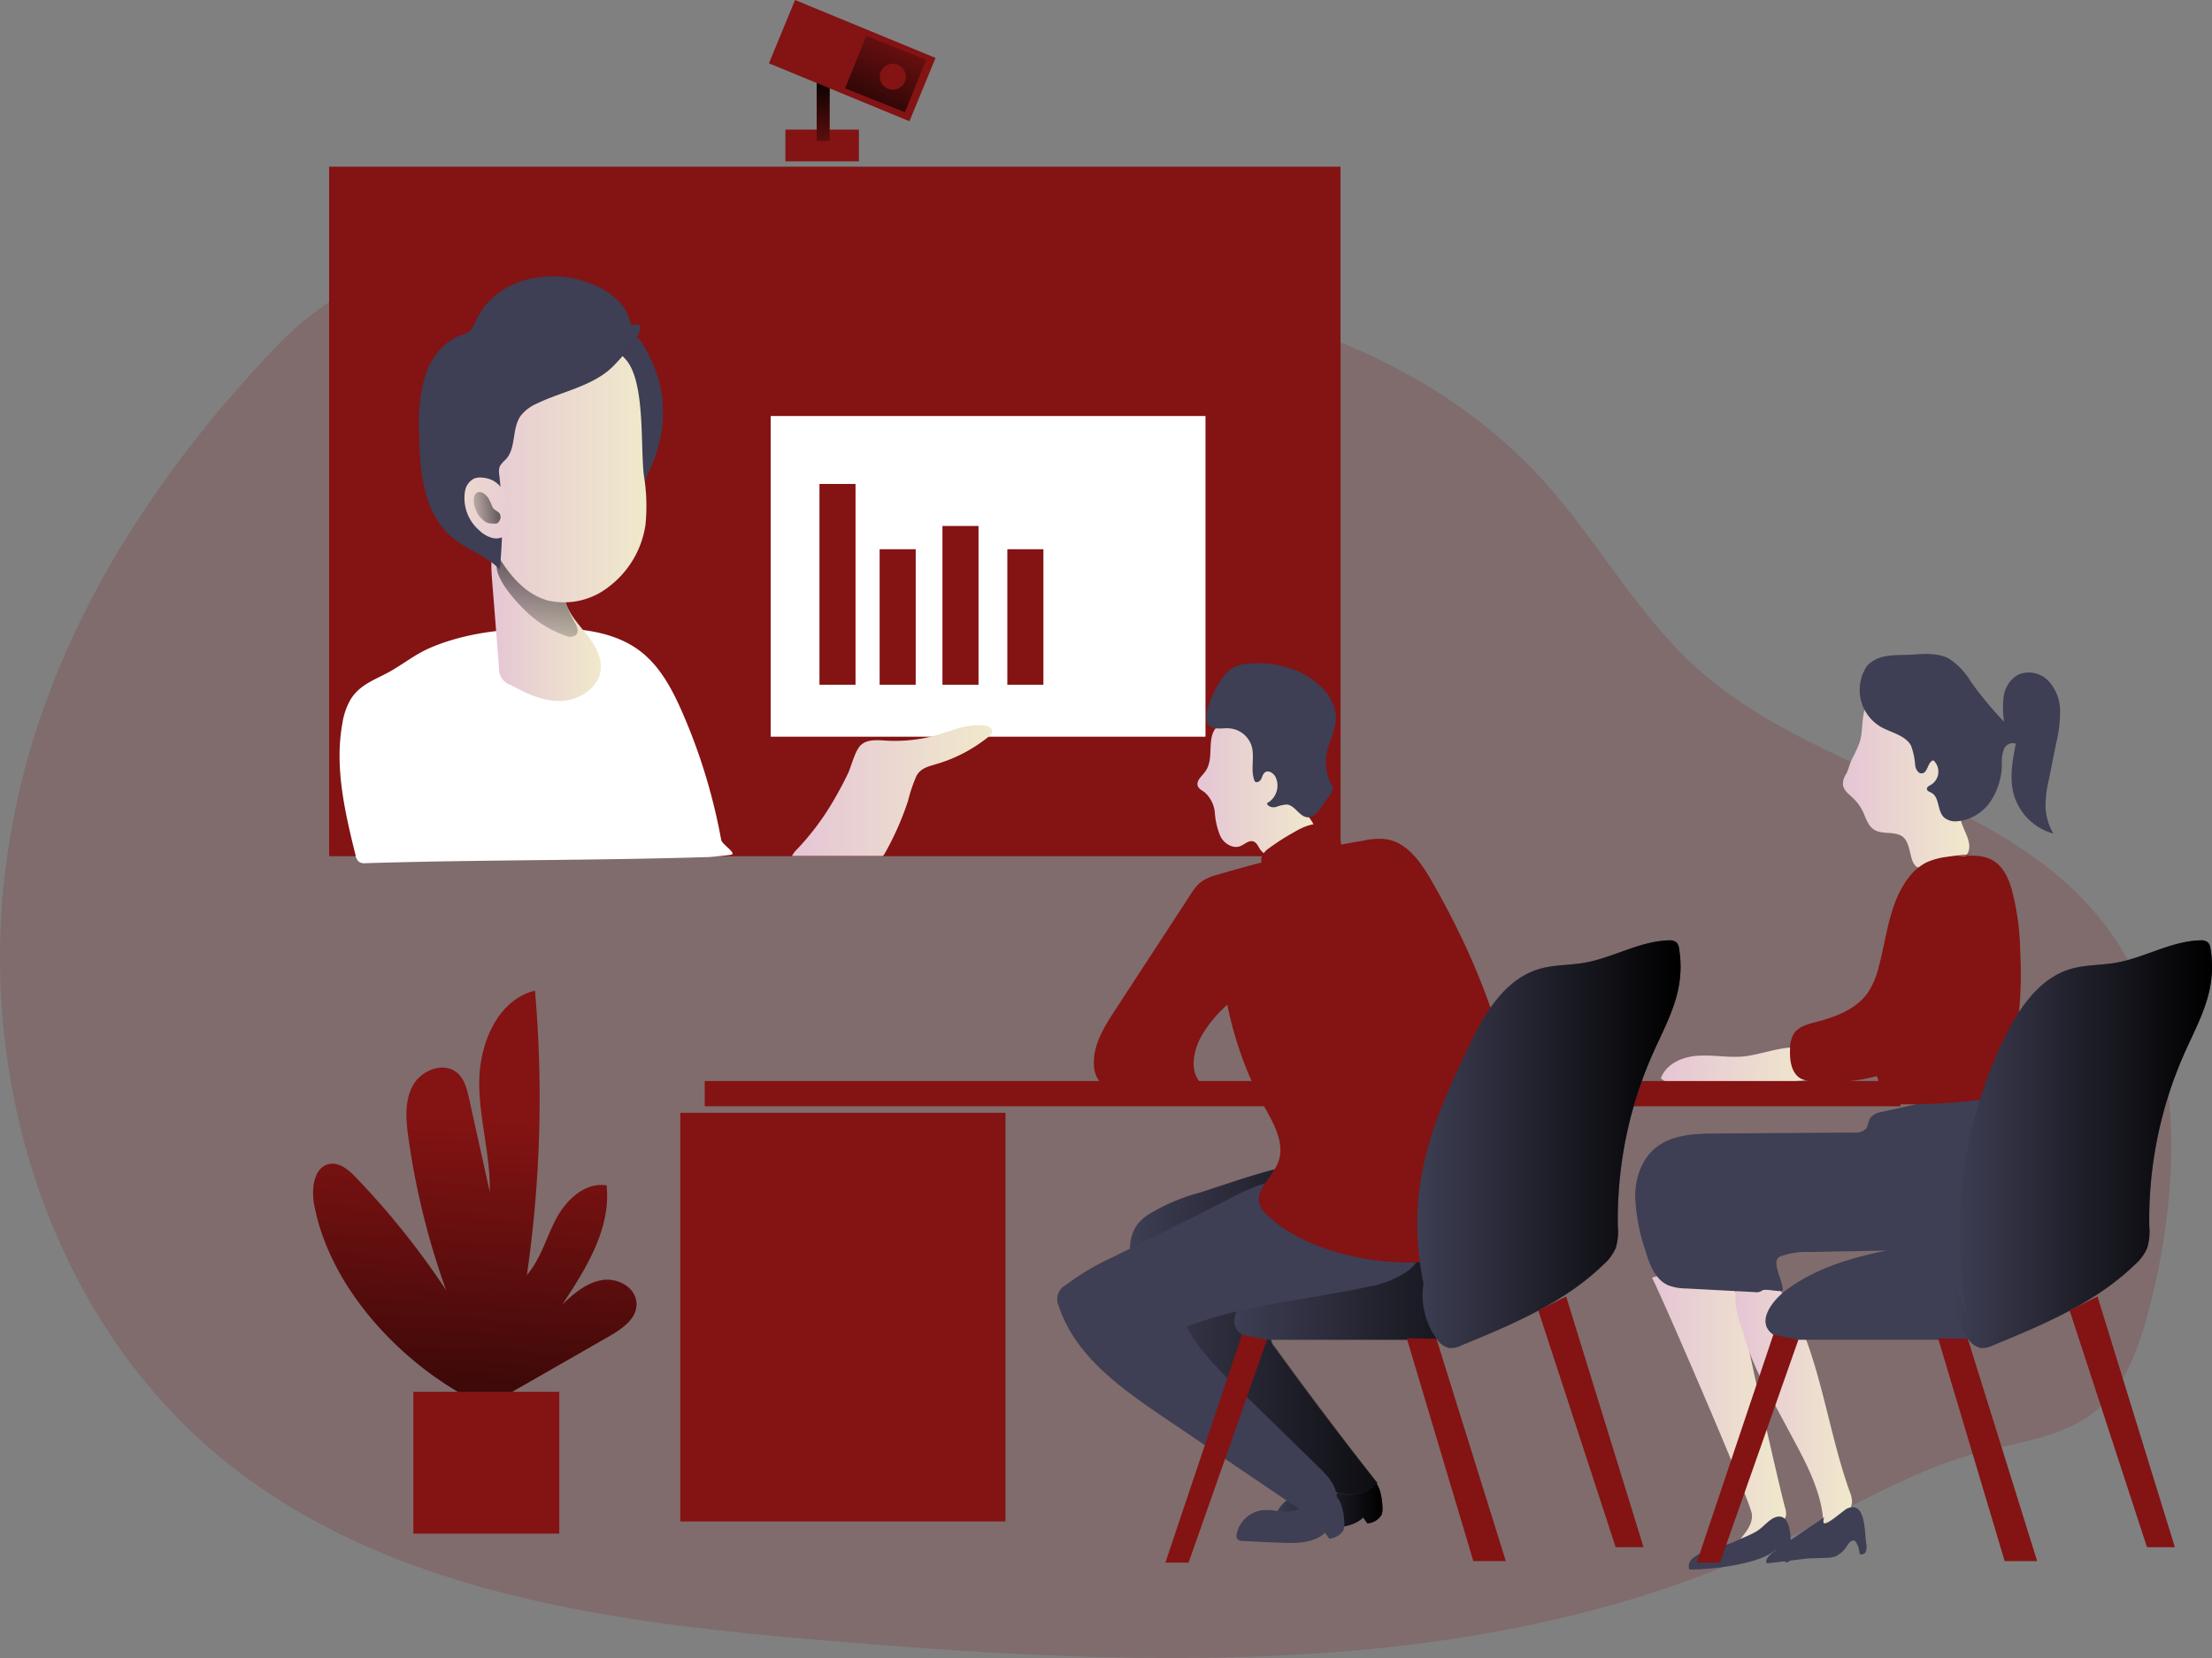 <svg id="Layer_1" data-name="Layer 1" xmlns="http://www.w3.org/2000/svg" xmlns:xlink="http://www.w3.org/1999/xlink" viewBox="0 0 393.7 295.14"><rect x="0" y="0" width="393.7" height="295.14" fill="#808080" stroke="none"/><defs><linearGradient id="linear-gradient" x1="252.53" y1="305.05" x2="271.7" y2="305.05" gradientUnits="userSpaceOnUse"><stop offset="0" stop-opacity="0"/><stop offset="0.99"/></linearGradient><linearGradient id="linear-gradient-2" x1="226.87" y1="273.85" x2="282.84" y2="273.85" xlink:href="#linear-gradient"/><linearGradient id="linear-gradient-3" x1="245.3" y1="264.59" x2="304.04" y2="264.59" xlink:href="#linear-gradient"/><linearGradient id="linear-gradient-4" x1="319.66" y1="287.4" x2="343.54" y2="287.4" gradientUnits="userSpaceOnUse"><stop offset="0" stop-color="#e5c5d5"/><stop offset="0.42" stop-color="#ead4d1"/><stop offset="1" stop-color="#f0e9cb"/></linearGradient><linearGradient id="linear-gradient-5" x1="334.51" y1="287.76" x2="355.27" y2="287.76" xlink:href="#linear-gradient-4"/><linearGradient id="linear-gradient-6" x1="321.3" y1="227.31" x2="349.79" y2="227.31" xlink:href="#linear-gradient-4"/><linearGradient id="linear-gradient-7" x1="113.1" y1="145.64" x2="132.58" y2="145.64" xlink:href="#linear-gradient-4"/><linearGradient id="linear-gradient-8" x1="118.84" y1="156.13" x2="125.18" y2="123.86" xlink:href="#linear-gradient"/><linearGradient id="linear-gradient-9" x1="238.77" y1="177.61" x2="259.96" y2="177.61" xlink:href="#linear-gradient-4"/><linearGradient id="linear-gradient-10" x1="277.91" y1="241.28" x2="324.77" y2="241.28" xlink:href="#linear-gradient"/><linearGradient id="linear-gradient-11" x1="107.29" y1="120.4" x2="140.72" y2="120.4" xlink:href="#linear-gradient-4"/><linearGradient id="linear-gradient-12" x1="166.6" y1="178.3" x2="202.25" y2="178.3" xlink:href="#linear-gradient-4"/><linearGradient id="linear-gradient-13" x1="146.64" y1="30" x2="146.42" y2="13.18" xlink:href="#linear-gradient"/><linearGradient id="linear-gradient-14" x1="162.08" y1="2.99" x2="151.46" y2="27.27" xlink:href="#linear-gradient"/><linearGradient id="linear-gradient-15" x1="353.63" y1="176.09" x2="376.17" y2="176.09" xlink:href="#linear-gradient-4"/><linearGradient id="linear-gradient-16" x1="111.52" y1="237.24" x2="105.89" y2="326.96" xlink:href="#linear-gradient"/><linearGradient id="linear-gradient-17" x1="122.97" y1="131.97" x2="93.1" y2="120.28" xlink:href="#linear-gradient-4"/><linearGradient id="linear-gradient-18" x1="107.73" y1="128.47" x2="119.5" y2="127.04" xlink:href="#linear-gradient"/><linearGradient id="linear-gradient-19" x1="373.42" y1="241.28" x2="419.34" y2="241.28" xlink:href="#linear-gradient"/></defs><title>Online Presentation</title><path d="M27.41,186.85c-6.87,40.38,6.38,85,38.26,110.77,29.6,23.88,69.76,28.85,107.65,32,57.61,4.82,118.28,7.07,170.31-18.13C355,306,365.94,299.19,378.17,296c7-1.84,14.57-2.62,20.19-7.12s8-11.61,9.82-18.48c6.08-23.41,6.41-50.53-8.78-69.35-17.85-22.12-50.79-25.61-71.86-44.67-10.69-9.68-17.65-22.77-27.36-33.42C269.9,89.69,219.83,85.84,174.9,84.26,138.53,83,101,71.63,74.43,99.62,51.35,123.93,32.86,153.26,27.41,186.85Z" transform="translate(-25.64 -37.55)" fill="#841313" opacity="0.18" style="isolation:isolate"/><path d="M271.7,305.92a2.88,2.88,0,0,1-.2,1.34,3.37,3.37,0,0,1-2.49,1.46l-.75-1.05c-1.95,1.82-4.91,1.87-7.57,1.77-2.33-.08-4.65-.2-7-.32a1.31,1.31,0,0,1-1.06-.39,1.15,1.15,0,0,1-.08-.84,5.39,5.39,0,0,1,4.58-4.25c1.78-.19,3.61.54,5.36.15,2.28-.51,3.95-3.1,6.33-3.15S271.64,304.09,271.7,305.92Z" transform="translate(-25.64 -37.55)" fill="#3e3e54"/><path d="M271.7,305.92a2.88,2.88,0,0,1-.2,1.34,3.37,3.37,0,0,1-2.49,1.46l-.75-1.05c-1.95,1.82-4.91,1.87-7.57,1.77-2.33-.08-4.65-.2-7-.32a1.31,1.31,0,0,1-1.06-.39,1.15,1.15,0,0,1-.08-.84,5.39,5.39,0,0,1,4.58-4.25c1.78-.19,3.61.54,5.36.15,2.28-.51,3.95-3.1,6.33-3.15S271.64,304.09,271.7,305.92Z" transform="translate(-25.64 -37.55)" fill="url(#linear-gradient)"/><path d="M239.24,249.8a35.3,35.3,0,0,0-9.23,3.94,7.77,7.77,0,0,0-2.12,2,7.52,7.52,0,0,0-1.13,4.05c-.23,7.74,5.58,14.18,11,19.7l17.86,18.15c2.06,2.1,4.21,4.25,6.94,5.33s6.22.83,8.14-1.4q-9.41-11.92-18.28-24.26a2.19,2.19,0,0,1-.59-1.92c.33-.91,1.58-1,2.55-.87a29.77,29.77,0,0,0,25.27-11c1.93-2.44,3.52-5.5,2.93-8.56-.52-2.71-2.66-4.82-4.94-6.38C265.2,240.05,252,245.72,239.24,249.8Z" transform="translate(-25.64 -37.55)" fill="#3e3e54"/><path d="M239.35,249.81a35.45,35.45,0,0,0-9.23,3.94,7.77,7.77,0,0,0-2.12,2,7.43,7.43,0,0,0-1.12,4c-.24,7.74,5.58,14.18,11,19.7l17.86,18.15c2.07,2.09,4.21,4.24,6.94,5.33s6.23.83,8.14-1.4q-9.39-11.94-18.27-24.26a2.2,2.2,0,0,1-.6-1.92c.33-.91,1.59-.95,2.55-.87a29.74,29.74,0,0,0,25.27-11c1.93-2.45,3.53-5.51,2.94-8.56-.53-2.72-2.67-4.83-5-6.38C265.31,240.05,252.15,245.73,239.35,249.81Z" transform="translate(-25.64 -37.55)" fill="url(#linear-gradient-2)"/><path d="M246.69,275.12a7.71,7.71,0,0,0,4.46.91l27.34,0a12.48,12.48,0,0,0,5.16-.74,13.34,13.34,0,0,0,3.62-2.83,100.89,100.89,0,0,1,15.83-12.56A2,2,0,0,0,304,259a1.57,1.57,0,0,0,.08-.65c-.17-3-3.4-5.07-6.41-5.17s-5.88,1.17-8.73,2.15c-13.23,4.58-28.75,3.47-39.95,11.88C246.87,268.76,243.32,272.78,246.69,275.12Z" transform="translate(-25.64 -37.55)" fill="#3e3e54"/><path d="M246.69,275.12a7.71,7.71,0,0,0,4.46.91l27.34,0a12.48,12.48,0,0,0,5.16-.74,13.34,13.34,0,0,0,3.62-2.83,100.89,100.89,0,0,1,15.83-12.56A2,2,0,0,0,304,259a1.57,1.57,0,0,0,.08-.65c-.17-3-3.4-5.07-6.41-5.17s-5.88,1.17-8.73,2.15c-13.23,4.58-28.75,3.47-39.95,11.88C246.87,268.76,243.32,272.78,246.69,275.12Z" transform="translate(-25.64 -37.55)" fill="url(#linear-gradient-3)"/><path d="M319.66,265c.52.47,17.59,39.84,17.79,42.08.18,2-1.4,3.57-2.63,5.13,1.59-.29,6.73-2.48,7.89-3.61a2.52,2.52,0,0,0,.8-1.23,3,3,0,0,0-.14-1.38c-1-3.64-6.53-27.92-7.32-32.6a25.48,25.48,0,0,0-1.4-5.66,8.68,8.68,0,0,0-3.67-4.41,5.3,5.3,0,0,0-5.55.16C324.35,263.42,320.68,264.62,319.66,265Z" transform="translate(-25.64 -37.55)" fill="url(#linear-gradient-4)"/><path d="M345.68,272.45c4.3,9.74,5.59,20.55,9.17,30.58a5,5,0,0,1,.42,1.93,3.79,3.79,0,0,1-.63,1.69,9.12,9.12,0,0,1-4.47,3.73c.31-6-2.61-11.57-5.44-16.83l-3.76-7a70.66,70.66,0,0,1-3.6-7.37c-.52-1.29-.95-2.62-1.34-3.95-.83-2.78-3.52-9.31,1.17-10.06C341.47,264.52,344.24,269.19,345.68,272.45Z" transform="translate(-25.64 -37.55)" fill="url(#linear-gradient-5)"/><path d="M335.66,225.62c-2.65.19-5.31-.35-8-.14s-5.49,1.47-6.41,4c1.51,1.39,3.82,1.32,5.86,1.13,5-.47,16.22-.15,21.23-.95,2-.31-2.2-1.6-.39-2.42a2.92,2.92,0,0,0,1.79-1.69C346.05,222.08,339.92,225.33,335.66,225.62Z" transform="translate(-25.64 -37.55)" fill="url(#linear-gradient-6)"/><path d="M382.38,230.13l.82,20.14c.09,2.07.14,4.26-.91,6-1.86,3.16-6.18,3.59-9.84,3.66l-24.74.47a13.37,13.37,0,0,0-5.27.81c-1.63.73.42,4.1.52,5.89,0,.67-3.18-.3-3.68.16a1.77,1.77,0,0,1-1.31.28l-12.23-.65a9.1,9.1,0,0,1-3.16-.55c-2.45-1.06-3.44-3.94-4.18-6.5a33.39,33.39,0,0,1-1.72-9.36c0-3.18,1.1-6.5,3.54-8.54,2.93-2.46,7.09-2.61,10.91-2.63l24.47-.17a2.74,2.74,0,0,0,2.08-.6c.5-.57.45-1.45.89-2.06a3.08,3.08,0,0,1,1.94-1l13.75-3.05a10,10,0,0,1,4.4-.3,3.42,3.42,0,0,1,2.8,3" transform="translate(-25.64 -37.55)" fill="#3e3e54"/><path d="M242.47,251.94l-18.83,9.41a45.18,45.18,0,0,0-8.32,4.94,2.84,2.84,0,0,0-1.21,3.78c2.86,8.77,11,14.57,18.63,19.74l9.23,6.25,15.35,10.39c1.12.76,2.38,1.55,3.71,1.32,1.93-.32,2.9-2.71,2.42-4.61s-1.94-3.35-3.34-4.71l-14.23-13.87c-3.39-3.3-6.84-6.68-9-10.88,10.23-4,21.4-4.72,32.13-7.09a17.66,17.66,0,0,0,7.26-2.88c2.07-1.61,3.46-4.36,2.74-6.89a8.63,8.63,0,0,0-3.8-4.43,17.93,17.93,0,0,0-9-3.32c-2.18-.12-4.35.32-6.52.2-1.93-.11-3.27-1.18-5-1.44C250.76,247.26,245.85,250.25,242.47,251.94Z" transform="translate(-25.64 -37.55)" fill="#3e3e54"/><rect x="125.43" y="192.42" width="212.83" height="4.49" fill="#841313"/><rect x="58.58" y="29.67" width="180.01" height="122.73" fill="#841313"/><path d="M138.66,126.91c-.91-1,2.55-.36,2-1.56-2.87-5.78-3.71-12.43-6.75-18.12-.48-.89-1-1.75-1.44-2.65a13,13,0,0,0,2.68-2.19A34,34,0,0,0,139,97.58c.17.17.45.29.61.54C149.22,112.88,138.71,124.64,138.66,126.91Z" transform="translate(-25.64 -37.55)" fill="#3e3e54"/><path d="M122.06,149.37c6.16-.1,12.77.39,17.64,4.17,3.49,2.72,5.63,6.8,7.4,10.86A102.45,102.45,0,0,1,154,187.05c.14.76,2.59,2.25,1.9,2.6-.24.12-3.81.44-4.08.45-20.63.64-40.39.46-61,1.09a2,2,0,0,1-1.29-.24,2,2,0,0,1-.62-1.24C87,182,85.16,174.07,86.58,166.29a12.3,12.3,0,0,1,1.4-4.14c1.66-2.78,4.41-3.59,7.06-5.07,2.43-1.37,4.53-3.08,7.12-4.2C108.4,150.19,115.33,149.48,122.06,149.37Z" transform="translate(-25.64 -37.55)" fill="#fff"/><path d="M113.8,133.67c-.93,2.44-.74,5.14-.53,7.74l1.19,15a3,3,0,0,0,2.1,3.08c2.84,1.54,5.91,3,9.14,2.81s6.56-2.41,6.86-5.62c.19-2.12-.92-4.13-2.21-5.82s-2.82-3.25-3.68-5.19c-1.41-3.21-.79-6.89-1.06-10.38a8.62,8.62,0,0,0-1.52-4.7C121.18,126.89,115.18,130.07,113.8,133.67Z" transform="translate(-25.64 -37.55)" fill="url(#linear-gradient-7)"/><path d="M119.09,146.2a19.32,19.32,0,0,0,7.15,4.48,1.84,1.84,0,0,0,1.9-.09c.61-.6.17-1.62-.26-2.37a21.64,21.64,0,0,1-2.37-6.27,6.51,6.51,0,0,0-1.12-3,4.91,4.91,0,0,0-1.26-.95c-2-1.16-7.39-4-8.89-.74C113,139.89,117.38,144.51,119.09,146.2Z" transform="translate(-25.64 -37.55)" fill="url(#linear-gradient-8)"/><path d="M240.07,175c-.62.78-1.6,1.61-1.22,2.52.21.49.76.73,1.19,1.05a5.5,5.5,0,0,1,1.83,3.74,12.9,12.9,0,0,0,1,4.14c.66,1.26,2.18,2.22,3.51,1.71.79-.31,1.52-1.1,2.33-.84.62.2.88.92,1.24,1.46a4.22,4.22,0,0,0,4.25,1.48,12.35,12.35,0,0,0,4.29-2,3.26,3.26,0,0,0,1.35-1.3,2.46,2.46,0,0,0,0-1.63c-.45-1.63-1.71-2.89-2.76-4.23a19.39,19.39,0,0,1-3.81-8.54c-.38-2.17-.48-4.6-2-6.16-2.09-2.12-6.61-1.66-8.77.26C240.08,168.7,242,172.52,240.07,175Z" transform="translate(-25.64 -37.55)" fill="url(#linear-gradient-9)"/><path d="M240.35,165.81a1.87,1.87,0,0,0,1.7,1.38c.78.1,1.57-.06,2.35,0a4.52,4.52,0,0,1,4,3.12c.61,2-.27,4.34.56,6.29.28.38.91.07,1.13-.35s.31-.94.69-1.22c.63-.46,1.53.13,1.89.83a3.58,3.58,0,0,1-1.54,4.67c.16.63,1,.81,1.63.66a6.47,6.47,0,0,1,1.9-.44c1.49.13,2.25,2.21,3.74,2.28,1,0,1.79-.9,2.38-1.74l1.71-2.47a1.58,1.58,0,0,0,.37-.86,1.7,1.7,0,0,0-.27-.81,8.7,8.7,0,0,1-.82-5.49c.42-2.28,1.75-4.4,1.64-6.72a8.14,8.14,0,0,0-2.6-5.1c-3.41-3.45-8.8-4.67-13.54-4.11a5.3,5.3,0,0,0-3.9,2.25C242.09,159.67,240.05,163.7,240.35,165.81Z" transform="translate(-25.64 -37.55)" fill="#3e3e54"/><path d="M255.92,185.7a41.15,41.15,0,0,0-4.49,2.88,3.64,3.64,0,0,0-1.09,1.18,1.73,1.73,0,0,0,0,1.68c.5.71,1.44.34,2.16,0,3.31-1.73,7-2.22,10.54-2.56a1.34,1.34,0,0,0,1.24-.68,1.77,1.77,0,0,0-.29-1.47C261.77,183.1,258.8,184,255.92,185.7Z" transform="translate(-25.64 -37.55)" fill="#841313"/><path d="M249.57,232.48a66.36,66.36,0,0,1-5.49-16.09,22.67,22.67,0,0,0-4.36,5.16c-1.75,2.86-2.59,7.1.07,9.14a32.59,32.59,0,0,1-14.69,1,6.11,6.11,0,0,1-3.75-1.64,4.77,4.77,0,0,1-1-2.88c-.23-3.55,1.79-6.81,3.74-9.79l13.47-20.64a8.81,8.81,0,0,1,1.69-2.09,8.61,8.61,0,0,1,3.14-1.42,225.77,225.77,0,0,1,25.93-6.06,12.62,12.62,0,0,1,4-.25c3.74.55,6.2,4.08,8.08,7.35,9.86,17.1,16.85,36.51,15.75,56.22a11.08,11.08,0,0,1-.5,3.14,9.1,9.1,0,0,1-3.05,3.83c-4.4,3.47-10.19,4.76-15.79,4.81-8.36.08-19.39-2.44-25.63-8.45-3.53-3.39,0-5.44,1.69-8.8C255,240.79,251.46,236.32,249.57,232.48Z" transform="translate(-25.64 -37.55)" fill="#841313"/><path d="M279,266.07c-3.36-16.88,1.28-28.49,8.89-43.94,2.56-5.19,6.16-10.48,11.71-12.11,2.57-.76,5.31-.64,7.95-1.09,5.14-.87,9.87-3.86,15.08-4a1.9,1.9,0,0,1,1.42.39,1.86,1.86,0,0,1,.44,1.1,19.41,19.41,0,0,1-.08,6.84c-.78,4.14-2.85,7.9-4.56,11.75a72.76,72.76,0,0,0-6.26,30.84,10.16,10.16,0,0,1-.38,3.85,8.52,8.52,0,0,1-2.24,3c-7,6.76-16.22,10.62-25.22,14.33a4.32,4.32,0,0,1-2.15.47,3.68,3.68,0,0,1-2.32-1.73,13.3,13.3,0,0,1-2.28-9.77" transform="translate(-25.64 -37.55)" fill="#3e3e54"/><path d="M279,266.07c-3.36-16.88,1.28-28.49,8.89-43.94,2.56-5.19,6.16-10.48,11.71-12.11,2.57-.76,5.31-.64,7.95-1.09,5.14-.87,9.87-3.86,15.08-4a1.9,1.9,0,0,1,1.42.39,1.86,1.86,0,0,1,.44,1.1,19.41,19.41,0,0,1-.08,6.84c-.78,4.14-2.85,7.9-4.56,11.75a72.76,72.76,0,0,0-6.26,30.84,10.16,10.16,0,0,1-.38,3.85,8.52,8.52,0,0,1-2.24,3c-7,6.76-16.22,10.62-25.22,14.33a4.32,4.32,0,0,1-2.15.47,3.68,3.68,0,0,1-2.32-1.73,13.3,13.3,0,0,1-2.28-9.77" transform="translate(-25.64 -37.55)" fill="url(#linear-gradient-10)"/><polygon points="221.05 237.57 207.42 278.14 211.55 278.14 225.5 238.48 221.05 237.57" fill="#841313"/><polygon points="250.38 238.21 262.23 277.87 268.01 277.87 255.66 238.29 250.38 238.21" fill="#841313"/><polygon points="278.75 230.77 292.52 275.39 287.56 275.39 273.79 233.25 278.75 230.77" fill="#841313"/><path d="M140.24,122.19a33.37,33.37,0,0,1,.28,8.81,16.91,16.91,0,0,1-6.43,10.92,12.88,12.88,0,0,1-10.9,2.53c-4.9-1.35-8-6-10.36-10.57-2.6-5-4.82-10.34-5.4-16s.63-11.61,4.26-15.94a16.75,16.75,0,0,1,25.34-.39C140.52,105.52,139.6,116.94,140.24,122.19Z" transform="translate(-25.64 -37.55)" fill="url(#linear-gradient-11)"/><path d="M139,97.58a34,34,0,0,1-3.89,4.81,13,13,0,0,1-2.68,2.19c-3.43,2.16-7.69,3.06-11.29,4.83a7.26,7.26,0,0,0-2.85,2.18c-1.59,2.29-.74,5.79-2.68,7.79a5,5,0,0,0-1,1.14,2.93,2.93,0,0,0-.11,1.56,75.77,75.77,0,0,1,.08,16.83c-2.32-2.44-5.76-3.46-8.36-5.61-5.24-4.31-5.91-12-6-18.77a31.29,31.29,0,0,1,1.06-10c1-3.21,3.28-6.2,6.46-7.34a5.39,5.39,0,0,0,1.39-.61,4.48,4.48,0,0,0,1.14-1.81c3.39-7.41,12.35-9.5,19.62-7.08,3,1,6.2,2.88,7.52,5.91a9.77,9.77,0,0,1,.58,1.84c.75-.22,1.35-.24,1.55.12S139.52,96.71,139,97.58Z" transform="translate(-25.64 -37.55)" fill="#3e3e54"/><rect x="137.17" y="74.05" width="77.39" height="57.08" fill="#fff"/><path d="M202.25,167.67a1.35,1.35,0,0,1-.64,1,26.82,26.82,0,0,1-9.16,4.84c-1.56.47-2.92.72-3.71,2.18a27.78,27.78,0,0,0-1.49,4.43,52,52,0,0,1-3.83,8.79c-.19.35-.39.7-.61,1H166.6a5,5,0,0,1,1-1.3,46.16,46.16,0,0,0,6.37-8.52c.22-.37.43-.74.64-1.12.69-1.21,1.33-2.45,1.94-3.71s1.27-4.18,2.35-5.13c1.32-1.18,3.53-.76,5.12-.72a27.91,27.91,0,0,0,7.46-.77c3.18-.8,6.31-2.43,9.56-1.93C201.56,166.83,202.22,167.11,202.25,167.67Z" transform="translate(-25.64 -37.55)" fill="url(#linear-gradient-12)"/><rect x="145.85" y="86.14" width="6.42" height="35.74" fill="#841313"/><rect x="156.56" y="97.76" width="6.42" height="24.12" fill="#841313"/><rect x="167.74" y="93.62" width="6.42" height="28.26" fill="#841313"/><rect x="179.29" y="97.76" width="6.42" height="24.12" fill="#841313"/><rect x="139.79" y="23.07" width="13.08" height="5.65" fill="#841313"/><rect x="145.36" y="13.81" width="2.3" height="11.28" fill="#841313"/><rect x="145.36" y="13.81" width="2.3" height="11.28" fill="url(#linear-gradient-13)"/><rect x="163.8" y="42.24" width="27.05" height="12.19" transform="translate(6.16 -101.47) rotate(22.4)" fill="#841313"/><polygon points="161.06 19.98 150.42 15.72 154.19 6.38 164.83 10.64 161.06 19.98" fill="url(#linear-gradient-14)"/><circle cx="158.91" cy="13.65" r="2.32" fill="#841313"/><path d="M355.43,172.34a11.62,11.62,0,0,0-.57,1.3,13.49,13.49,0,0,1-.59,1.62,3,3,0,0,0-.6,2.07c.19,1,1.07,1.59,1.77,2.27A8.31,8.31,0,0,1,357.2,182c.54,1.14.89,2.49,1.94,3.19,1.4.94,3.39.3,4.87,1.11,2.16,1.18,1.13,5.69,3.53,5.74a17.39,17.39,0,0,0,6-1,4,4,0,0,0,2.3-1.59c.8-1.44-.17-3.18-.8-4.71-2.59-6.26.62-14.05-2.81-19.89a10,10,0,0,0-5.09-4.25,8.48,8.48,0,0,0-8.19,1.15c-2.48,2-1.4,5.42-2.4,8.13A23.84,23.84,0,0,1,355.43,172.34Z" transform="translate(-25.64 -37.55)" fill="url(#linear-gradient-15)"/><path d="M358,156a7.62,7.62,0,0,0,2.52,11c1.85,1,4.28,1.45,5.27,3.31a12.81,12.81,0,0,1,.73,3.56c.13.64.53,1.39,1.19,1.34,1.08-.09,1-2.1,2.05-2.32a2.74,2.74,0,0,1-.42,4.34c-.33.18-.76.38-.74.75s.47.51.8.68c1.49.8,1,3.24,2.27,4.41a3.17,3.17,0,0,0,2.4.65,8.08,8.08,0,0,0,5.87-3.55,12.09,12.09,0,0,0,2-6.7,6.06,6.06,0,0,1,.36-2.55,1.69,1.69,0,0,1,2.12-1c-.58,3-1.16,6.07-.37,9a10.1,10.1,0,0,0,7.06,7,10.17,10.17,0,0,1-1.4-4.77,20.34,20.34,0,0,1,.58-4.77l1.33-6.61a23.2,23.2,0,0,0,.68-5.79,7.84,7.84,0,0,0-2.15-5.3,4.8,4.8,0,0,0-5.38-1,5.23,5.23,0,0,0-2.48,3.73,15.5,15.5,0,0,0,.05,4.61,64.35,64.35,0,0,1-5.93-7.14,12.5,12.5,0,0,0-3.88-4.1c-1.9-1-4.18-.88-6.33-.72C363.2,154.28,360.26,153.75,358,156Z" transform="translate(-25.64 -37.55)" fill="#3e3e54"/><path d="M376.67,189.61c-1.54.08-3.09.24-4.61.47a12.2,12.2,0,0,0-3.59,1,9.3,9.3,0,0,0-3.2,2.78c-3.4,4.48-3.8,10.45-5.27,15.88a14.25,14.25,0,0,1-1.91,4.5c-2.06,2.94-5.69,4.31-9.16,5.21-1.54.39-3.24.84-4.07,2.18a5.38,5.38,0,0,0-.62,2.66c-.09,2,.23,4.38,2,5.29a5.51,5.51,0,0,0,1.93.46,32.63,32.63,0,0,0,11.47-.94c.73,1,0,2.47.49,3.6s2.08,1.38,3.37,1.41a104,104,0,0,0,16-1,4.4,4.4,0,0,0,1.68-.48,4.24,4.24,0,0,0,1.52-2.52,71.9,71.9,0,0,0,2.5-23.29A45.66,45.66,0,0,0,383.73,196c-.57-2-1.46-4.07-3.21-5.19-1.94-1.23-4.43-1-6.72-.76" transform="translate(-25.64 -37.55)" fill="#841313"/><path d="M344.36,314.48c0,.49-.15,1.13-.64,1.16s-.72-.56-.75-1,0-1.05-.43-1.29-1,.19-1.48.52C338.12,316,330,317,326.33,316.91c-1.13-3.05,6.17-4,7.85-4.87,1.35-.67,2.8-1.15,4.1-1.92s2.21-2.22,3.53-2.56C344.79,306.79,344.39,312.77,344.36,314.48Z" transform="translate(-25.64 -37.55)" fill="#3e3e54"/><path d="M357.8,312.32a2.51,2.51,0,0,1-.05,1.36.86.86,0,0,1-1.12.49,5.14,5.14,0,0,0-.53-1.92,1,1,0,0,0-.36-.43c-.45-.24-.94.25-1.23.68a5.08,5.08,0,0,1-2.18,2.08,5.54,5.54,0,0,1-1.77.26l-3.09.1c-.1,0-7.26.91-7.35.86s-.63-.73,1.48-2.24c1.54-1.1,8.73-5.93,8.73-5.93-1.11,3,3.3-1.25,4.13-1.6C357.74,304.68,357.48,310.26,357.8,312.32Z" transform="translate(-25.64 -37.55)" fill="#3e3e54"/><rect x="121.08" y="198.08" width="57.88" height="72.73" fill="#841313"/><path d="M81.54,251.84c-.51-2.8,0-6.63,2.77-7.11,1.81-.31,3.43,1.1,4.7,2.43a142,142,0,0,1,16.07,20.11A135.47,135.47,0,0,1,98.32,240c-.43-3.1-.71-6.45.79-9.21s5.5-4.32,7.89-2.29c1.32,1.12,1.76,2.94,2.14,4.63l3.67,16.59c.15-6.71-2-13.31-1.86-20s3.38-14.25,9.91-15.84a219.9,219.9,0,0,1-1.45,50.63c2.5-2.87,3.46-6.73,5.26-10.09s5.17-6.5,8.93-5.86c.81,7.66-3.63,14.77-7.89,21.19,2-1.88,4.23-3.84,7-4.33s6,1.19,6.2,4-2.53,4.63-4.89,6l-19.1,10.94a6.42,6.42,0,0,1-2.56,1,5.77,5.77,0,0,1-3.1-.89C96.38,279.64,84.18,266.33,81.54,251.84Z" transform="translate(-25.64 -37.55)" fill="#841313"/><path d="M81.54,251.84c-.51-2.8,0-6.63,2.77-7.11,1.81-.31,3.43,1.1,4.7,2.43a142,142,0,0,1,16.07,20.11A135.47,135.47,0,0,1,98.32,240c-.43-3.1-.71-6.45.79-9.21s5.5-4.32,7.89-2.29c1.32,1.12,1.76,2.94,2.14,4.63l3.67,16.59c.15-6.71-2-13.31-1.86-20s3.38-14.25,9.91-15.84a219.9,219.9,0,0,1-1.45,50.63c2.5-2.87,3.46-6.73,5.26-10.09s5.17-6.5,8.93-5.86c.81,7.66-3.63,14.77-7.89,21.19,2-1.88,4.23-3.84,7-4.33s6,1.19,6.2,4-2.53,4.63-4.89,6l-19.1,10.94a6.42,6.42,0,0,1-2.56,1,5.77,5.77,0,0,1-3.1-.89C96.38,279.64,84.18,266.33,81.54,251.84Z" transform="translate(-25.64 -37.55)" fill="url(#linear-gradient-16)"/><rect x="73.57" y="247.74" width="25.97" height="25.24" fill="#841313"/><path d="M111.29,122.55a2.84,2.84,0,0,0-1.26.18,3.07,3.07,0,0,0-1.64,2.34A7.56,7.56,0,0,0,111,132a5.11,5.11,0,0,0,2.4,1.33,2.61,2.61,0,0,0,2.52-.82,4.12,4.12,0,0,0,.51-2.94C116.13,126.3,115.19,122.75,111.29,122.55Z" transform="translate(-25.64 -37.55)" fill="url(#linear-gradient-17)"/><path d="M113.31,127.84a17.08,17.08,0,0,0-.75-1.63,3.35,3.35,0,0,0-.54-.59,1.47,1.47,0,0,0-1.27-.47,1.06,1.06,0,0,0-.67.65,2.18,2.18,0,0,0-.11,1,4.89,4.89,0,0,0,1.62,3.3,2.66,2.66,0,0,0,.72.48,3.39,3.39,0,0,0,1.27.16,1.68,1.68,0,0,0,.45,0,1.32,1.32,0,0,0,.62-1.61C114.39,128.52,113.63,128.44,113.31,127.84Z" transform="translate(-25.64 -37.55)" fill="url(#linear-gradient-18)"/><path d="M341.26,275.12a7.71,7.71,0,0,0,4.46.91l27.34,0a12.48,12.48,0,0,0,5.16-.74,13.54,13.54,0,0,0,3.63-2.83,100.36,100.36,0,0,1,15.82-12.56,1.93,1.93,0,0,0,.86-.86,1.57,1.57,0,0,0,.08-.65c-.17-3-3.4-5.07-6.41-5.17s-5.88,1.17-8.73,2.15c-13.23,4.58-28.75,3.47-40,11.88C341.44,268.76,337.89,272.78,341.26,275.12Z" transform="translate(-25.64 -37.55)" fill="#3e3e54"/><path d="M375.88,272.44a79.57,79.57,0,0,1,6.6-50.31c2.56-5.19,6.16-10.48,11.71-12.11,2.57-.76,5.31-.64,7.95-1.09,5.14-.87,9.87-3.86,15.08-4a1.9,1.9,0,0,1,1.42.39,1.86,1.86,0,0,1,.44,1.1,19.41,19.41,0,0,1-.08,6.84c-.78,4.14-2.85,7.9-4.56,11.75a72.91,72.91,0,0,0-6.26,30.84,10.16,10.16,0,0,1-.38,3.85,8.52,8.52,0,0,1-2.24,3c-7,6.76-16.22,10.62-25.22,14.33a4.32,4.32,0,0,1-2.15.47,3.68,3.68,0,0,1-2.32-1.73,13.3,13.3,0,0,1-2.28-9.77" transform="translate(-25.64 -37.55)" fill="#3e3e54"/><path d="M375.88,272.44a79.57,79.57,0,0,1,6.6-50.31c2.56-5.19,6.16-10.48,11.71-12.11,2.57-.76,5.31-.64,7.95-1.09,5.14-.87,9.87-3.86,15.08-4a1.9,1.9,0,0,1,1.42.39,1.86,1.86,0,0,1,.44,1.1,19.41,19.41,0,0,1-.08,6.84c-.78,4.14-2.85,7.9-4.56,11.75a72.91,72.91,0,0,0-6.26,30.84,10.16,10.16,0,0,1-.38,3.85,8.52,8.52,0,0,1-2.24,3c-7,6.76-16.22,10.62-25.22,14.33a4.32,4.32,0,0,1-2.15.47,3.68,3.68,0,0,1-2.32-1.73,13.3,13.3,0,0,1-2.28-9.77" transform="translate(-25.64 -37.55)" fill="url(#linear-gradient-19)"/><polygon points="315.62 237.57 301.99 278.14 306.12 278.14 320.08 238.48 315.62 237.57" fill="#841313"/><polygon points="344.95 238.21 356.8 277.87 362.58 277.87 350.23 238.29 344.95 238.21" fill="#841313"/><polygon points="373.32 230.77 387.09 275.39 382.13 275.39 368.36 233.25 373.32 230.77" fill="#841313"/><path d="M264.91,308.63a3.08,3.08,0,0,1-.19,1.35,3.4,3.4,0,0,1-2.5,1.45l-.75-1.05c-1.94,1.82-4.91,1.87-7.57,1.78q-3.5-.14-7-.32a1.26,1.26,0,0,1-1.06-.4,1.15,1.15,0,0,1-.09-.84,5.38,5.38,0,0,1,4.58-4.24c1.78-.2,3.61.53,5.36.14,2.28-.51,4-3.1,6.33-3.15S264.85,306.81,264.91,308.63Z" transform="translate(-25.64 -37.55)" fill="#3e3e54"/></svg>